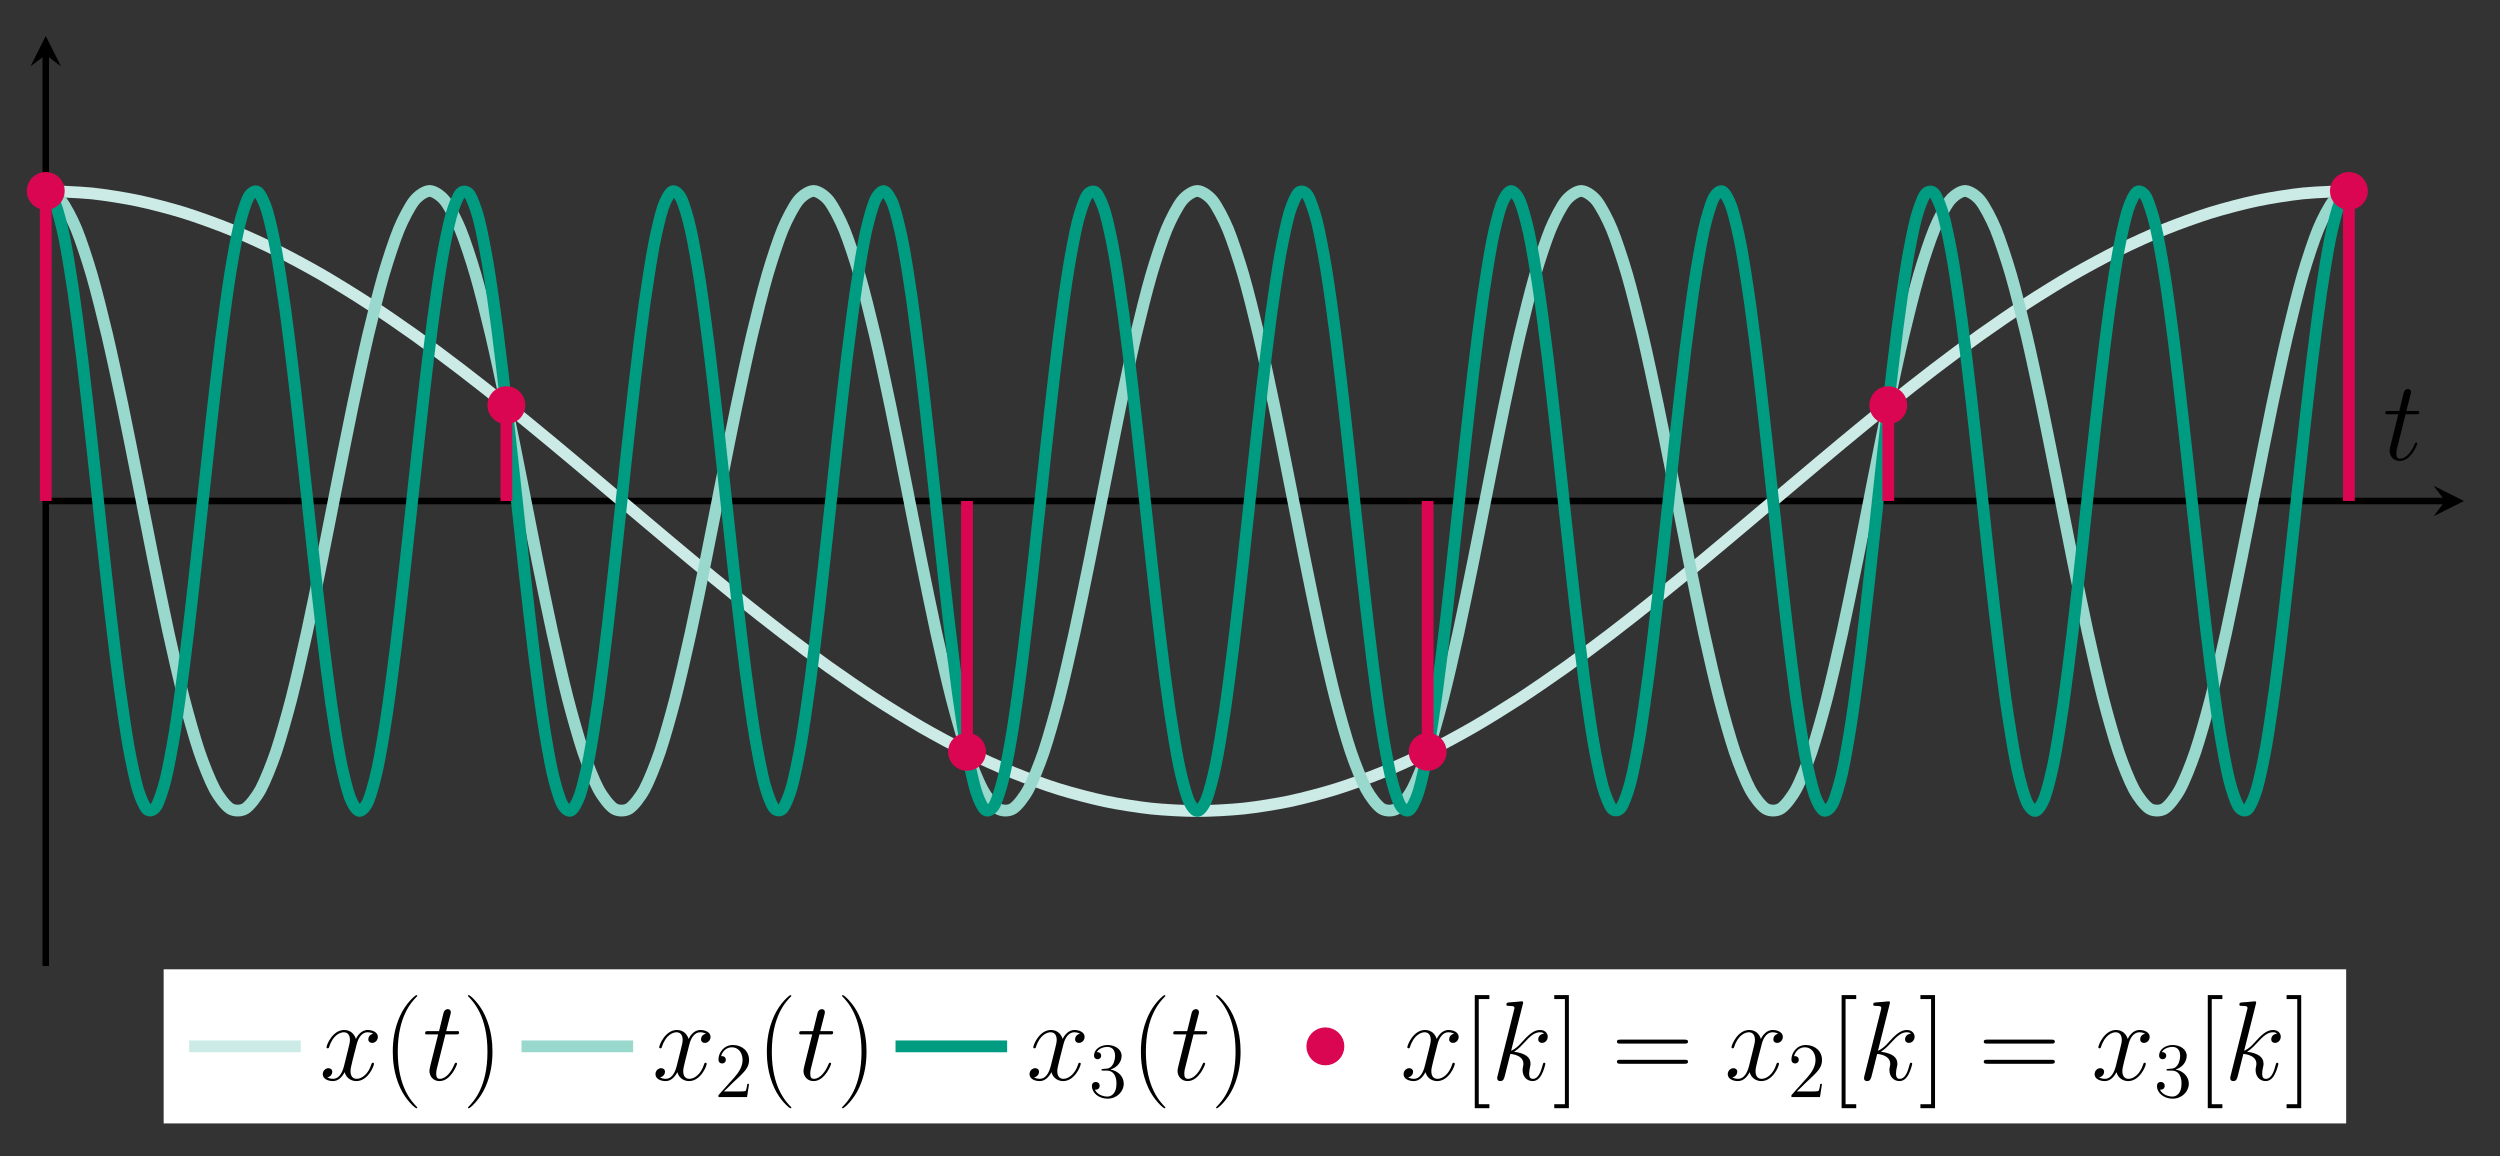 <?xml version="1.0" encoding="UTF-8" standalone="no"?>
<svg
   xmlns:dc="http://purl.org/dc/elements/1.1/"
   xmlns:cc="http://creativecommons.org/ns#"
   xmlns:rdf="http://www.w3.org/1999/02/22-rdf-syntax-ns#"
   xmlns:svg="http://www.w3.org/2000/svg"
   xmlns="http://www.w3.org/2000/svg"
   id="svg105"
   version="1.2"
   viewBox="0 0 380.96 176.17"
   height="176.17pt"
   width="380.96pt">
  <rect x="0" y="0" width="380.96" height="176.17" fill="#333333" stroke="none"/>
  <defs
     id="defs109" />
  <g
     id="surface1">
    <path
       id="path2"
       transform="matrix(0.1,0,0,-0.1,0,176.17)"
       d="M 69.727 998.263 L 3725.938 998.263 "
       style="fill:none;stroke-width:9.963;stroke-linecap:butt;stroke-linejoin:miter;stroke:rgb(0%,0%,0%);stroke-opacity:1;stroke-miterlimit:10;" />
    <path
       id="path4"
       d="M 375.48 76.344 L 370.859 74.031 L 372.594 76.344 L 370.859 78.656 "
       style=" stroke:none;fill-rule:nonzero;fill:rgb(0%,0%,0%);fill-opacity:1;" />
    <path
       id="path6"
       transform="matrix(0.1,0,0,-0.1,0,176.17)"
       d="M 69.727 289.591 L 69.727 1678.067 "
       style="fill:none;stroke-width:9.963;stroke-linecap:butt;stroke-linejoin:miter;stroke:rgb(0%,0%,0%);stroke-opacity:1;stroke-miterlimit:10;" />
    <path
       id="path8"
       d="M 6.973 5.477 L 4.66 10.098 L 6.973 8.363 L 9.285 10.098 "
       style=" stroke:none;fill-rule:nonzero;fill:rgb(0%,0%,0%);fill-opacity:1;" />
    <path
       id="path10"
       transform="matrix(0.1,0,0,-0.1,0,176.17)"
       d="M 69.727 1470.723 C 69.727 1470.723 120.43 1469.044 139.922 1466.973 C 159.414 1464.903 190.625 1459.942 210.117 1455.841 C 229.609 1451.778 260.82 1443.575 280.312 1437.52 C 299.766 1431.466 331.016 1420.177 350.508 1412.247 C 369.961 1404.356 401.211 1390.138 420.703 1380.489 C 440.156 1370.841 471.406 1353.927 490.898 1342.677 C 510.352 1331.388 541.602 1312.052 561.055 1299.395 C 580.547 1286.739 611.797 1265.294 631.25 1251.427 C 650.742 1237.559 681.992 1214.278 701.445 1199.395 C 720.938 1184.552 752.188 1159.903 771.641 1144.278 C 791.133 1128.653 822.344 1102.911 841.836 1086.778 C 861.328 1070.645 892.578 1044.317 912.031 1027.911 C 931.523 1011.544 962.734 985.02 982.227 968.614 C 1001.719 952.208 1032.93 925.88 1052.422 909.747 C 1071.914 893.614 1103.125 867.911 1122.617 852.286 C 1142.109 836.661 1173.32 811.973 1192.812 797.13 C 1212.266 782.247 1243.516 759.005 1263.008 745.138 C 1282.461 731.27 1313.711 709.825 1333.203 697.13 C 1352.656 684.473 1383.906 665.138 1403.398 653.888 C 1422.852 642.638 1454.102 625.723 1473.555 616.036 C 1493.047 606.388 1524.297 592.208 1543.789 584.278 C 1563.242 576.348 1594.492 565.059 1613.945 559.044 C 1633.438 552.989 1664.688 544.786 1684.141 540.684 C 1703.633 536.583 1734.844 531.622 1754.336 529.552 C 1773.828 527.52 1805.039 525.841 1824.531 525.841 C 1844.023 525.841 1875.234 527.52 1894.727 529.552 C 1914.219 531.622 1945.43 536.583 1964.922 540.684 C 1984.375 544.786 2015.625 552.989 2035.117 559.044 C 2054.609 565.059 2085.82 576.348 2105.312 584.278 C 2124.766 592.208 2156.016 606.388 2175.508 616.036 C 2194.961 625.723 2226.211 642.638 2245.664 653.888 C 2265.156 665.138 2296.406 684.473 2315.898 697.13 C 2335.352 709.825 2366.602 731.27 2386.055 745.138 C 2405.547 759.005 2436.797 782.247 2456.25 797.13 C 2475.742 811.973 2506.992 836.661 2526.445 852.286 C 2545.938 867.911 2577.188 893.614 2596.641 909.747 C 2616.133 925.88 2647.344 952.208 2666.836 968.614 C 2686.328 985.02 2717.539 1011.544 2737.031 1027.911 C 2756.523 1044.317 2787.734 1070.645 2807.227 1086.778 C 2826.719 1102.911 2857.93 1128.653 2877.422 1144.278 C 2896.875 1159.903 2928.125 1184.552 2947.617 1199.395 C 2967.07 1214.278 2998.32 1237.559 3017.812 1251.427 C 3037.266 1265.294 3068.516 1286.739 3088.008 1299.395 C 3107.461 1312.052 3138.711 1331.388 3158.164 1342.677 C 3177.656 1353.927 3208.906 1370.841 3228.398 1380.489 C 3247.852 1390.138 3279.102 1404.356 3298.555 1412.247 C 3318.047 1420.177 3349.297 1431.466 3368.75 1437.52 C 3388.242 1443.575 3419.453 1451.778 3438.945 1455.841 C 3458.438 1459.942 3489.648 1464.903 3509.141 1466.973 C 3528.633 1469.044 3579.336 1470.723 3579.336 1470.723 "
       style="fill:none;stroke-width:17.933;stroke-linecap:butt;stroke-linejoin:round;stroke:rgb(80.077%,92.188%,90.234%);stroke-opacity:1;stroke-miterlimit:10;" />
    <path
       id="path12"
       transform="matrix(0.1,0,0,-0.1,0,176.17)"
       d="M 69.727 1470.723 C 69.727 1470.723 86.641 1463.966 93.125 1455.841 C 99.609 1447.755 110.039 1427.989 116.523 1412.247 C 123.008 1396.544 133.438 1364.981 139.922 1342.677 C 146.406 1320.333 156.836 1278.927 163.32 1251.427 C 169.805 1223.888 180.234 1175.255 186.719 1144.278 C 193.203 1113.263 203.633 1060.489 210.117 1027.911 C 216.602 995.411 227.031 941.778 233.516 909.747 C 240 877.716 250.43 826.622 256.914 797.13 C 263.398 767.638 273.828 722.286 280.312 697.13 C 286.797 672.013 297.188 635.216 303.711 616.075 C 310.195 596.895 320.586 571.036 327.109 559.044 C 333.594 547.013 344.023 533.653 350.508 529.552 C 356.992 525.489 367.383 525.489 373.906 529.552 C 380.391 533.653 390.781 547.013 397.305 559.005 C 403.789 570.997 414.18 596.895 420.703 616.036 C 427.188 635.216 437.578 672.013 444.102 697.13 C 450.586 722.247 460.977 767.598 467.461 797.091 C 473.984 826.583 484.375 877.716 490.898 909.747 C 497.383 941.739 507.773 995.372 514.258 1027.911 C 520.781 1060.45 531.172 1113.223 537.656 1144.239 C 544.18 1175.255 554.57 1223.848 561.055 1251.388 C 567.578 1278.927 577.969 1320.333 584.453 1342.638 C 590.977 1364.942 601.367 1396.544 607.852 1412.247 C 614.336 1427.95 624.766 1447.716 631.25 1455.841 C 637.773 1463.966 648.164 1470.723 654.648 1470.723 C 661.133 1470.723 671.562 1463.966 678.047 1455.841 C 684.531 1447.755 694.961 1427.989 701.445 1412.286 C 707.93 1396.583 718.359 1364.981 724.844 1342.677 C 731.328 1320.372 741.758 1278.966 748.242 1251.427 C 754.727 1223.888 765.156 1175.294 771.641 1144.278 C 778.125 1113.302 788.555 1060.489 795.039 1027.95 C 801.523 995.411 811.953 941.817 818.438 909.786 C 824.922 877.755 835.352 826.661 841.836 797.169 C 848.32 767.677 858.75 722.286 865.234 697.169 C 871.719 672.052 882.148 635.255 888.633 616.075 C 895.117 596.895 905.547 571.036 912.031 559.044 C 918.516 547.013 928.945 533.653 935.43 529.552 C 941.914 525.489 952.344 525.489 958.828 529.552 C 965.312 533.653 975.742 547.013 982.227 559.005 C 988.711 570.997 999.102 596.895 1005.625 616.036 C 1012.109 635.177 1022.539 671.973 1029.023 697.091 C 1035.508 722.208 1045.938 767.598 1052.422 797.091 C 1058.906 826.583 1069.297 877.677 1075.781 909.708 C 1082.305 941.739 1092.695 995.333 1099.219 1027.872 C 1105.703 1060.411 1116.094 1113.184 1122.617 1144.2 C 1129.102 1175.216 1139.492 1223.848 1146.016 1251.348 C 1152.5 1278.888 1162.891 1320.294 1169.375 1342.598 C 1175.898 1364.942 1186.289 1396.544 1192.773 1412.247 C 1199.297 1427.95 1209.688 1447.716 1216.172 1455.841 C 1222.695 1463.966 1233.086 1470.684 1239.609 1470.723 C 1246.094 1470.723 1256.484 1463.966 1262.969 1455.88 C 1269.492 1447.755 1279.883 1427.989 1286.367 1412.286 C 1292.891 1396.583 1303.281 1365.02 1309.766 1342.716 C 1316.289 1320.372 1326.68 1279.005 1333.164 1251.466 C 1339.688 1223.927 1350.078 1175.333 1356.562 1144.317 C 1363.086 1113.302 1373.477 1060.528 1379.961 1027.989 C 1386.445 995.45 1396.875 941.856 1403.359 909.825 C 1409.844 877.794 1420.273 826.7 1426.758 797.169 C 1433.242 767.677 1443.672 722.325 1450.156 697.208 C 1456.641 672.052 1467.07 635.255 1473.555 616.075 C 1480.039 596.934 1490.469 571.036 1496.953 559.044 C 1503.438 547.052 1513.867 533.653 1520.352 529.591 C 1526.836 525.489 1537.266 525.45 1543.75 529.552 C 1550.234 533.614 1560.664 546.973 1567.148 559.005 C 1573.633 570.997 1584.062 596.856 1590.547 615.997 C 1597.031 635.177 1607.461 671.973 1613.945 697.091 C 1620.43 722.208 1630.859 767.559 1637.344 797.052 C 1643.828 826.544 1654.258 877.638 1660.742 909.669 C 1667.227 941.7 1677.656 995.333 1684.141 1027.872 C 1690.625 1060.372 1701.055 1113.184 1707.539 1144.161 C 1714.023 1175.177 1724.414 1223.809 1730.938 1251.348 C 1737.422 1278.848 1747.812 1320.294 1754.336 1342.598 C 1760.82 1364.903 1771.211 1396.505 1777.734 1412.208 C 1784.219 1427.911 1794.648 1447.716 1801.133 1455.841 C 1807.617 1463.966 1818.008 1470.684 1824.531 1470.723 C 1831.016 1470.723 1841.406 1463.966 1847.891 1455.88 C 1854.414 1447.755 1864.805 1427.989 1871.328 1412.286 C 1877.812 1396.583 1888.203 1365.02 1894.727 1342.716 C 1901.211 1320.411 1911.602 1279.005 1918.086 1251.466 C 1924.609 1223.966 1935 1175.372 1941.484 1144.356 C 1948.008 1113.341 1958.398 1060.567 1964.883 1028.028 C 1971.406 995.489 1981.797 941.856 1988.281 909.864 C 1994.805 877.833 2005.195 826.7 2011.68 797.208 C 2018.164 767.716 2028.594 722.325 2035.078 697.208 C 2041.562 672.091 2051.992 635.294 2058.477 616.114 C 2064.961 596.934 2075.391 571.075 2081.875 559.044 C 2088.398 547.052 2098.789 533.653 2105.273 529.591 C 2111.758 525.489 2122.188 525.45 2128.672 529.552 C 2135.156 533.614 2145.586 547.013 2152.07 559.005 C 2158.555 570.997 2168.984 596.856 2175.469 615.997 C 2181.953 635.138 2192.383 671.934 2198.867 697.052 C 2205.352 722.169 2215.781 767.52 2222.266 797.013 C 2228.75 826.505 2239.18 877.638 2245.664 909.63 C 2252.148 941.661 2262.578 995.294 2269.062 1027.833 C 2275.547 1060.372 2285.977 1113.145 2292.461 1144.161 C 2298.945 1175.177 2309.375 1223.77 2315.859 1251.309 C 2322.344 1278.848 2332.773 1320.255 2339.258 1342.598 C 2345.742 1364.903 2356.172 1396.505 2362.656 1412.208 C 2369.141 1427.911 2379.531 1447.716 2386.055 1455.802 C 2392.539 1463.927 2402.969 1470.684 2409.453 1470.723 C 2415.938 1470.723 2426.367 1463.966 2432.852 1455.88 C 2439.336 1447.794 2449.727 1428.028 2456.25 1412.325 C 2462.734 1396.622 2473.125 1365.059 2479.648 1342.716 C 2486.133 1320.411 2496.523 1279.044 2503.047 1251.505 C 2509.531 1224.005 2519.922 1175.372 2526.445 1144.395 C 2532.93 1113.38 2543.359 1060.567 2549.844 1028.028 C 2556.328 995.489 2566.719 941.895 2573.203 909.864 C 2579.727 877.833 2590.117 826.739 2596.602 797.247 C 2603.125 767.716 2613.516 722.364 2620.039 697.247 C 2626.523 672.13 2636.914 635.294 2643.398 616.114 C 2649.922 596.973 2660.312 571.075 2666.797 559.083 C 2673.281 547.052 2683.711 533.692 2690.195 529.591 C 2696.719 525.489 2707.109 525.489 2713.594 529.552 C 2720.117 533.614 2730.508 546.973 2736.992 558.966 C 2743.516 570.958 2753.906 596.817 2760.391 615.997 C 2766.875 635.138 2777.305 671.934 2783.789 697.052 C 2790.273 722.169 2800.703 767.52 2807.188 797.013 C 2813.672 826.505 2824.102 877.598 2830.586 909.63 C 2837.109 941.622 2847.5 995.255 2853.984 1027.794 C 2860.469 1060.333 2870.898 1113.106 2877.383 1144.122 C 2883.867 1175.138 2894.297 1223.77 2900.781 1251.309 C 2907.266 1278.809 2917.695 1320.216 2924.18 1342.559 C 2930.664 1364.864 2941.094 1396.466 2947.578 1412.208 C 2954.062 1427.911 2964.492 1447.716 2970.977 1455.802 C 2977.461 1463.927 2987.891 1470.684 2994.375 1470.723 C 3000.859 1470.723 3011.289 1463.966 3017.773 1455.88 C 3024.258 1447.794 3034.688 1428.028 3041.172 1412.325 C 3047.656 1396.622 3058.086 1365.059 3064.57 1342.755 C 3071.055 1320.45 3081.445 1279.083 3087.969 1251.544 C 3094.453 1224.005 3104.844 1175.411 3111.367 1144.395 C 3117.852 1113.419 3128.242 1060.606 3134.766 1028.067 C 3141.25 995.528 3151.641 941.934 3158.164 909.903 C 3164.648 877.872 3175.078 826.778 3181.562 797.247 C 3188.047 767.755 3198.438 722.403 3204.961 697.247 C 3211.445 672.13 3221.836 635.333 3228.359 616.153 C 3234.844 596.973 3245.234 571.075 3251.758 559.083 C 3258.242 547.052 3268.633 533.692 3275.156 529.591 C 3281.641 525.489 3292.031 525.45 3298.555 529.552 C 3305.039 533.614 3315.43 546.973 3321.914 558.966 C 3328.438 570.958 3338.828 596.817 3345.312 615.958 C 3351.836 635.138 3362.227 671.895 3368.711 697.013 C 3375.234 722.13 3385.625 767.481 3392.109 796.973 C 3398.594 826.466 3409.023 877.559 3415.508 909.591 C 3421.992 941.622 3432.422 995.216 3438.906 1027.755 C 3445.391 1060.294 3455.82 1113.067 3462.305 1144.083 C 3468.828 1175.098 3479.219 1223.731 3485.703 1251.27 C 3492.188 1278.809 3502.617 1320.216 3509.102 1342.559 C 3515.586 1364.864 3526.016 1396.466 3532.5 1412.169 C 3538.984 1427.911 3549.414 1447.677 3555.898 1455.802 C 3562.383 1463.927 3579.297 1470.723 3579.297 1470.723 "
       style="fill:none;stroke-width:17.933;stroke-linecap:butt;stroke-linejoin:round;stroke:rgb(59.959%,84.569%,80.469%);stroke-opacity:1;stroke-miterlimit:10;" />
    <path
       id="path14"
       transform="matrix(0.1,0,0,-0.1,0,176.17)"
       d="M 69.727 1470.723 C 69.727 1470.723 79.883 1462.52 83.75 1452.755 C 87.656 1442.989 93.906 1419.083 97.812 1400.294 C 101.719 1381.505 107.93 1343.692 111.836 1317.325 C 115.742 1290.919 121.992 1242.091 125.898 1210.098 C 129.766 1178.106 136.016 1121.934 139.922 1086.778 C 143.828 1051.622 150.078 992.403 153.945 956.778 C 157.852 921.114 164.102 863.341 168.008 829.903 C 171.914 796.466 178.125 744.473 182.031 715.802 C 185.938 687.13 192.188 644.903 196.055 623.184 C 199.961 601.427 206.211 572.208 210.117 559.044 C 214.023 545.841 220.273 531.817 224.141 528.223 C 228.047 524.63 234.297 526.856 238.203 533.145 C 242.07 539.395 248.32 557.716 252.227 573.38 C 256.133 589.005 262.383 622.052 266.289 645.88 C 270.156 669.708 276.406 714.903 280.312 745.138 C 284.219 775.333 290.43 829.317 294.336 863.614 C 298.242 897.911 304.492 956.544 308.398 992.325 C 312.266 1028.106 318.516 1086.934 322.422 1121.505 C 326.328 1156.036 332.578 1210.645 336.445 1241.309 C 340.352 1272.013 346.602 1318.145 350.508 1342.677 C 354.414 1367.169 360.625 1401.388 364.531 1417.833 C 368.438 1434.278 374.688 1454.044 378.555 1461.192 C 382.461 1468.302 388.711 1472.052 392.617 1469.356 C 396.523 1466.661 402.773 1454.083 406.641 1441.778 C 410.547 1429.434 416.797 1401.505 420.703 1380.489 C 424.57 1359.434 430.82 1318.302 434.727 1290.177 C 438.633 1262.013 444.883 1210.802 448.75 1177.677 C 452.656 1144.591 458.906 1087.13 462.812 1051.583 C 466.68 1016.036 472.93 956.739 476.836 921.427 C 480.742 886.114 486.992 829.513 490.898 797.13 C 494.766 764.747 501.016 715.059 504.922 688.067 C 508.828 661.075 515.078 622.13 518.945 602.598 C 522.852 583.028 529.102 557.794 533.008 547.169 C 536.914 536.544 543.125 526.895 547.031 525.997 C 550.938 525.098 557.188 531.778 561.055 540.684 C 564.961 549.591 571.211 572.13 575.117 590.138 C 579.023 608.145 585.273 644.786 589.141 670.567 C 593.047 696.348 599.297 744.317 603.203 775.919 C 607.07 807.481 613.32 863.145 617.227 898.106 C 621.133 933.067 627.383 992.208 631.25 1027.911 C 635.156 1063.653 641.406 1121.778 645.312 1155.489 C 649.18 1189.239 655.43 1241.934 659.336 1271.114 C 663.242 1300.333 669.492 1343.575 673.398 1366.036 C 677.266 1388.497 683.516 1419.005 687.422 1433.028 C 691.328 1447.013 697.578 1462.481 701.445 1466.973 C 705.352 1471.466 711.602 1470.723 715.508 1465.333 C 719.375 1459.942 725.625 1443.067 729.531 1428.223 C 733.438 1413.38 739.688 1381.622 743.555 1358.458 C 747.461 1335.294 753.711 1291.075 757.617 1261.348 C 761.523 1231.622 767.773 1178.302 771.641 1144.278 C 775.547 1110.216 781.797 1051.817 785.703 1016.075 C 789.57 980.294 795.82 921.309 799.727 886.544 C 803.633 851.778 809.883 796.622 813.75 765.489 C 817.656 734.356 823.906 687.286 827.812 662.13 C 831.68 636.973 837.93 601.505 841.836 584.278 C 845.742 567.052 851.992 545.88 855.898 537.872 C 859.766 529.825 866.016 524.63 869.922 526.427 C 873.828 528.223 880.078 539.356 883.945 550.841 C 887.852 562.325 894.102 588.927 898.008 609.2 C 901.875 629.513 908.125 669.552 912.031 697.13 C 915.938 724.708 922.188 775.177 926.055 807.911 C 929.961 840.684 936.211 897.755 940.117 933.184 C 944.023 968.614 950.273 1027.911 954.141 1063.341 C 958.047 1098.809 964.297 1155.88 968.203 1188.614 C 972.07 1221.388 978.32 1271.817 982.227 1299.395 C 986.133 1326.973 992.383 1367.013 996.25 1387.325 C 1000.156 1407.638 1006.406 1434.239 1010.312 1445.723 C 1014.219 1457.208 1020.469 1468.302 1024.336 1470.098 C 1028.242 1471.895 1034.492 1466.7 1038.398 1458.653 C 1042.266 1450.645 1048.516 1429.513 1052.422 1412.247 C 1056.328 1395.02 1062.578 1359.552 1066.445 1334.434 C 1070.352 1309.278 1076.602 1262.169 1080.508 1231.036 C 1084.375 1199.903 1090.625 1144.747 1094.531 1109.981 C 1098.438 1075.216 1104.688 1016.231 1108.555 980.489 C 1112.461 944.708 1118.711 886.309 1122.617 852.286 C 1126.523 818.263 1132.734 764.903 1136.641 735.177 C 1140.547 705.489 1146.797 661.231 1150.703 638.067 C 1154.57 614.942 1160.82 583.145 1164.727 568.302 C 1168.633 553.497 1174.883 536.583 1178.789 531.231 C 1182.656 525.841 1188.906 525.098 1192.812 529.552 C 1196.719 534.044 1202.969 549.513 1206.836 563.536 C 1210.742 577.52 1216.992 608.028 1220.898 630.489 C 1224.766 652.95 1231.016 696.192 1234.922 725.411 C 1238.828 754.63 1245.078 807.286 1248.945 841.036 C 1252.852 874.786 1259.102 932.911 1263.008 968.614 C 1266.875 1004.317 1273.125 1063.458 1277.031 1098.419 C 1280.938 1133.38 1287.188 1189.083 1291.055 1220.645 C 1294.961 1252.208 1301.211 1300.216 1305.117 1325.958 C 1309.023 1351.739 1315.234 1388.38 1319.141 1406.427 C 1323.047 1424.434 1329.297 1446.973 1333.203 1455.841 C 1337.07 1464.747 1343.32 1471.427 1347.227 1470.528 C 1351.133 1469.63 1357.383 1459.981 1361.289 1449.356 C 1365.156 1438.731 1371.406 1413.497 1375.312 1393.966 C 1379.219 1374.395 1385.469 1335.45 1389.336 1308.458 C 1393.242 1281.466 1399.492 1231.778 1403.398 1199.395 C 1407.266 1167.052 1413.516 1110.411 1417.422 1075.098 C 1421.328 1039.786 1427.578 980.528 1431.445 944.942 C 1435.352 909.395 1441.602 851.973 1445.508 818.848 C 1449.375 785.763 1455.625 734.513 1459.531 706.388 C 1463.438 678.223 1469.688 637.091 1473.555 616.075 C 1477.461 595.02 1483.711 567.13 1487.617 554.786 C 1491.523 542.442 1497.734 529.903 1501.641 527.208 C 1505.547 524.513 1511.797 528.223 1515.703 535.372 C 1519.57 542.52 1525.82 562.247 1529.727 578.692 C 1533.633 595.138 1539.883 629.395 1543.789 653.888 C 1547.656 678.38 1553.906 724.552 1557.812 755.216 C 1561.719 785.919 1567.969 840.489 1571.836 875.059 C 1575.742 909.591 1581.992 968.419 1585.898 1004.2 C 1589.766 1039.981 1596.016 1098.614 1599.922 1132.911 C 1603.828 1167.208 1610.078 1221.192 1613.945 1251.427 C 1617.852 1281.622 1624.102 1326.856 1628.008 1350.684 C 1631.875 1374.513 1638.125 1407.559 1642.031 1423.184 C 1645.938 1438.809 1652.188 1457.169 1656.055 1463.419 C 1659.961 1469.669 1666.211 1471.895 1670.117 1468.302 C 1673.984 1464.708 1680.234 1450.684 1684.141 1437.52 C 1688.047 1424.356 1694.297 1395.138 1698.203 1373.38 C 1702.07 1351.622 1708.32 1309.434 1712.227 1280.723 C 1716.133 1252.052 1722.383 1200.059 1726.289 1166.622 C 1730.156 1133.184 1736.406 1075.411 1740.312 1039.786 C 1744.219 1004.122 1750.469 944.903 1754.336 909.747 C 1758.242 874.591 1764.492 818.419 1768.398 786.427 C 1772.266 754.473 1778.516 705.606 1782.422 679.239 C 1786.328 652.833 1792.578 615.02 1796.445 596.231 C 1800.352 577.442 1806.602 553.536 1810.508 543.77 C 1814.375 534.005 1820.625 525.841 1824.531 525.841 C 1828.438 525.841 1834.688 534.005 1838.555 543.77 C 1842.461 553.536 1848.711 577.442 1852.617 596.231 C 1856.484 615.02 1862.734 652.833 1866.641 679.239 C 1870.547 705.606 1876.797 754.473 1880.664 786.427 C 1884.57 818.419 1890.82 874.591 1894.727 909.747 C 1898.633 944.903 1904.883 1004.122 1908.75 1039.786 C 1912.656 1075.411 1918.906 1133.223 1922.812 1166.661 C 1926.719 1200.098 1932.969 1252.052 1936.836 1280.723 C 1940.742 1309.434 1946.992 1351.622 1950.898 1373.38 C 1954.766 1395.138 1961.016 1424.356 1964.922 1437.52 C 1968.828 1450.684 1975.078 1464.708 1978.945 1468.302 C 1982.852 1471.895 1989.102 1469.669 1993.008 1463.419 C 1996.875 1457.169 2003.125 1438.809 2007.031 1423.184 C 2010.938 1407.52 2017.188 1374.513 2021.055 1350.684 C 2024.961 1326.856 2031.211 1281.622 2035.117 1251.427 C 2038.984 1221.192 2045.234 1167.208 2049.141 1132.911 C 2053.047 1098.614 2059.297 1039.981 2063.164 1004.2 C 2067.07 968.419 2073.32 909.591 2077.227 875.059 C 2081.133 840.489 2087.383 785.919 2091.25 755.216 C 2095.156 724.552 2101.406 678.38 2105.312 653.888 C 2109.219 629.395 2115.469 595.138 2119.336 578.692 C 2123.242 562.247 2129.492 542.52 2133.398 535.372 C 2137.266 528.223 2143.516 524.513 2147.422 527.208 C 2151.328 529.903 2157.578 542.442 2161.445 554.786 C 2165.352 567.13 2171.602 595.02 2175.508 616.075 C 2179.375 637.091 2185.625 678.263 2189.531 706.388 C 2193.438 734.513 2199.688 785.763 2203.555 818.848 C 2207.461 851.973 2213.711 909.434 2217.617 944.981 C 2221.484 980.528 2227.734 1039.786 2231.641 1075.098 C 2235.547 1110.411 2241.797 1167.052 2245.664 1199.434 C 2249.57 1231.817 2255.82 1281.505 2259.727 1308.497 C 2263.633 1335.489 2269.883 1374.395 2273.75 1393.966 C 2277.656 1413.497 2283.906 1438.731 2287.812 1449.356 C 2291.719 1459.981 2297.93 1469.63 2301.836 1470.528 C 2305.742 1471.427 2311.992 1464.747 2315.898 1455.841 C 2319.766 1446.973 2326.016 1424.434 2329.922 1406.427 C 2333.828 1388.38 2340.078 1351.739 2343.945 1325.958 C 2347.852 1300.216 2354.102 1252.208 2358.008 1220.645 C 2361.875 1189.044 2368.125 1133.38 2372.031 1098.419 C 2375.938 1063.458 2382.188 1004.317 2386.055 968.614 C 2389.961 932.911 2396.211 874.786 2400.117 841.036 C 2403.984 807.286 2410.234 754.63 2414.141 725.411 C 2418.047 696.192 2424.297 652.95 2428.164 630.489 C 2432.07 608.028 2438.32 577.52 2442.227 563.536 C 2446.133 549.513 2452.383 534.044 2456.25 529.552 C 2460.156 525.098 2466.406 525.841 2470.312 531.192 C 2474.219 536.583 2480.43 553.497 2484.336 568.302 C 2488.242 583.145 2494.492 614.942 2498.398 638.067 C 2502.266 661.231 2508.516 705.45 2512.422 735.177 C 2516.328 764.903 2522.578 818.263 2526.445 852.286 C 2530.352 886.309 2536.602 944.708 2540.508 980.489 C 2544.375 1016.231 2550.625 1075.216 2554.531 1109.981 C 2558.438 1144.747 2564.688 1199.903 2568.555 1231.036 C 2572.461 1262.208 2578.711 1309.278 2582.617 1334.395 C 2586.484 1359.552 2592.734 1395.02 2596.641 1412.247 C 2600.547 1429.513 2606.797 1450.645 2610.664 1458.653 C 2614.57 1466.7 2620.82 1471.895 2624.727 1470.098 C 2628.633 1468.302 2634.883 1457.208 2638.75 1445.684 C 2642.656 1434.2 2648.906 1407.638 2652.812 1387.325 C 2656.719 1367.013 2662.93 1326.973 2666.836 1299.395 C 2670.742 1271.817 2676.992 1221.348 2680.898 1188.614 C 2684.766 1155.841 2691.016 1098.809 2694.922 1063.341 C 2698.828 1027.911 2705.078 968.614 2708.945 933.184 C 2712.852 897.716 2719.102 840.684 2723.008 807.911 C 2726.875 775.177 2733.125 724.708 2737.031 697.13 C 2740.938 669.552 2747.188 629.513 2751.055 609.2 C 2754.961 588.927 2761.211 562.325 2765.117 550.841 C 2768.984 539.356 2775.234 528.223 2779.141 526.427 C 2783.047 524.63 2789.297 529.825 2793.164 537.872 C 2797.07 545.88 2803.32 567.052 2807.227 584.278 C 2811.133 601.505 2817.383 636.973 2821.25 662.13 C 2825.156 687.286 2831.406 734.356 2835.312 765.489 C 2839.219 796.622 2845.43 851.778 2849.336 886.544 C 2853.242 921.309 2859.492 980.294 2863.398 1016.075 C 2867.266 1051.817 2873.516 1110.216 2877.422 1144.278 C 2881.328 1178.302 2887.578 1231.622 2891.445 1261.348 C 2895.352 1291.075 2901.602 1335.294 2905.508 1358.458 C 2909.375 1381.622 2915.625 1413.419 2919.531 1428.223 C 2923.438 1443.067 2929.688 1459.942 2933.555 1465.333 C 2937.461 1470.723 2943.711 1471.466 2947.617 1466.973 C 2951.484 1462.481 2957.734 1447.013 2961.641 1433.028 C 2965.547 1419.005 2971.797 1388.497 2975.664 1366.036 C 2979.57 1343.575 2985.82 1300.333 2989.727 1271.114 C 2993.633 1241.895 2999.844 1189.239 3003.75 1155.489 C 3007.656 1121.778 3013.906 1063.653 3017.812 1027.911 C 3021.719 992.208 3027.93 933.067 3031.836 898.106 C 3035.742 863.145 3041.992 807.481 3045.898 775.919 C 3049.766 744.317 3056.016 696.348 3059.922 670.567 C 3063.828 644.786 3070.039 608.145 3073.945 590.138 C 3077.852 572.13 3084.102 549.591 3088.008 540.684 C 3091.875 531.778 3098.125 525.098 3102.031 525.997 C 3105.938 526.895 3112.188 536.544 3116.055 547.169 C 3119.961 557.794 3126.211 583.028 3130.117 602.598 C 3133.984 622.13 3140.234 661.075 3144.141 688.067 C 3148.047 715.059 3154.297 764.747 3158.164 797.13 C 3162.07 829.513 3168.32 886.153 3172.227 921.466 C 3176.133 956.778 3182.344 1016.036 3186.25 1051.583 C 3190.156 1087.13 3196.406 1144.591 3200.312 1177.677 C 3204.18 1210.802 3210.43 1262.013 3214.336 1290.177 C 3218.242 1318.302 3224.492 1359.434 3228.398 1380.489 C 3232.266 1401.505 3238.516 1429.434 3242.422 1441.778 C 3246.328 1454.083 3252.539 1466.661 3256.445 1469.356 C 3260.352 1472.052 3266.602 1468.302 3270.508 1461.192 C 3274.375 1454.044 3280.625 1434.278 3284.531 1417.833 C 3288.438 1401.388 3294.688 1367.169 3298.555 1342.677 C 3302.461 1318.145 3308.711 1271.973 3312.617 1241.309 C 3316.484 1210.606 3322.734 1156.036 3326.641 1121.505 C 3330.547 1086.934 3336.797 1028.106 3340.664 992.325 C 3344.57 956.544 3350.82 897.911 3354.727 863.614 C 3358.594 829.317 3364.844 775.333 3368.75 745.138 C 3372.656 714.903 3378.906 669.708 3382.812 645.88 C 3386.68 622.052 3392.93 589.005 3396.836 573.38 C 3400.742 557.716 3406.992 539.395 3410.898 533.106 C 3414.766 526.856 3421.016 524.63 3424.922 528.223 C 3428.828 531.817 3435.039 545.841 3438.945 559.044 C 3442.852 572.208 3449.102 601.427 3453.008 623.184 C 3456.875 644.942 3463.125 687.13 3467.031 715.802 C 3470.938 744.473 3477.188 796.466 3481.055 829.903 C 3484.961 863.341 3491.211 921.114 3495.117 956.778 C 3498.984 992.403 3505.234 1051.661 3509.141 1086.817 C 3513.047 1121.934 3519.297 1178.106 3523.164 1210.098 C 3527.07 1242.091 3533.32 1290.919 3537.227 1317.325 C 3541.094 1343.692 3547.344 1381.505 3551.25 1400.294 C 3555.156 1419.083 3561.406 1442.989 3565.312 1452.755 C 3569.18 1462.52 3579.336 1470.723 3579.336 1470.723 "
       style="fill:none;stroke-width:17.933;stroke-linecap:butt;stroke-linejoin:round;stroke:rgb(0%,61.131%,50.977%);stroke-opacity:1;stroke-miterlimit:10;" />
    <path
       id="path16"
       transform="matrix(0.1,0,0,-0.1,0,176.17)"
       d="M 69.727 998.263 L 69.727 1470.723 M 771.641 998.263 L 771.641 1144.278 M 1473.555 998.263 L 1473.555 616.036 M 2175.508 998.263 L 2175.508 616.036 M 2877.422 998.263 L 2877.422 1144.278 M 3579.336 998.263 L 3579.336 1470.723 "
       style="fill:none;stroke-width:17.933;stroke-linecap:butt;stroke-linejoin:round;stroke:rgb(85.938%,2.397%,31.81%);stroke-opacity:1;stroke-miterlimit:10;" />
    <path
       id="path18"
       transform="matrix(0.1,0,0,-0.1,0,176.17)"
       d="M 89.648 1470.723 C 89.648 1481.739 80.742 1490.645 69.727 1490.645 C 58.711 1490.645 49.805 1481.739 49.805 1470.723 C 49.805 1459.708 58.711 1450.802 69.727 1450.802 C 80.742 1450.802 89.648 1459.708 89.648 1470.723 Z M 89.648 1470.723 "
       style="fill-rule:nonzero;fill:rgb(85.938%,2.397%,31.81%);fill-opacity:1;stroke-width:17.933;stroke-linecap:butt;stroke-linejoin:round;stroke:rgb(85.938%,2.397%,31.81%);stroke-opacity:1;stroke-miterlimit:10;" />
    <path
       id="path20"
       transform="matrix(0.1,0,0,-0.1,0,176.17)"
       d="M 791.562 1144.278 C 791.562 1155.255 782.656 1164.2 771.641 1164.2 C 760.664 1164.2 751.719 1155.255 751.719 1144.278 C 751.719 1133.263 760.664 1124.356 771.641 1124.356 C 782.656 1124.356 791.562 1133.263 791.562 1144.278 Z M 791.562 1144.278 "
       style="fill-rule:nonzero;fill:rgb(85.938%,2.397%,31.81%);fill-opacity:1;stroke-width:17.933;stroke-linecap:butt;stroke-linejoin:round;stroke:rgb(85.938%,2.397%,31.81%);stroke-opacity:1;stroke-miterlimit:10;" />
    <path
       id="path22"
       transform="matrix(0.1,0,0,-0.1,0,176.17)"
       d="M 1493.516 616.036 C 1493.516 627.052 1484.57 635.958 1473.555 635.958 C 1462.578 635.958 1453.633 627.052 1453.633 616.036 C 1453.633 605.059 1462.578 596.114 1473.555 596.114 C 1484.57 596.114 1493.516 605.059 1493.516 616.036 Z M 1493.516 616.036 "
       style="fill-rule:nonzero;fill:rgb(85.938%,2.397%,31.81%);fill-opacity:1;stroke-width:17.933;stroke-linecap:butt;stroke-linejoin:round;stroke:rgb(85.938%,2.397%,31.81%);stroke-opacity:1;stroke-miterlimit:10;" />
    <path
       id="path24"
       transform="matrix(0.1,0,0,-0.1,0,176.17)"
       d="M 2195.43 616.036 C 2195.43 627.052 2186.484 635.958 2175.508 635.958 C 2164.492 635.958 2155.586 627.052 2155.586 616.036 C 2155.586 605.059 2164.492 596.114 2175.508 596.114 C 2186.484 596.114 2195.43 605.059 2195.43 616.036 Z M 2195.43 616.036 "
       style="fill-rule:nonzero;fill:rgb(85.938%,2.397%,31.81%);fill-opacity:1;stroke-width:17.933;stroke-linecap:butt;stroke-linejoin:round;stroke:rgb(85.938%,2.397%,31.81%);stroke-opacity:1;stroke-miterlimit:10;" />
    <path
       id="path26"
       transform="matrix(0.1,0,0,-0.1,0,176.17)"
       d="M 2897.344 1144.278 C 2897.344 1155.255 2888.438 1164.2 2877.422 1164.2 C 2866.406 1164.2 2857.5 1155.255 2857.5 1144.278 C 2857.5 1133.263 2866.406 1124.356 2877.422 1124.356 C 2888.438 1124.356 2897.344 1133.263 2897.344 1144.278 Z M 2897.344 1144.278 "
       style="fill-rule:nonzero;fill:rgb(85.938%,2.397%,31.81%);fill-opacity:1;stroke-width:17.933;stroke-linecap:butt;stroke-linejoin:round;stroke:rgb(85.938%,2.397%,31.81%);stroke-opacity:1;stroke-miterlimit:10;" />
    <path
       id="path28"
       transform="matrix(0.1,0,0,-0.1,0,176.17)"
       d="M 3599.258 1470.723 C 3599.258 1481.739 3590.352 1490.645 3579.336 1490.645 C 3568.32 1490.645 3559.414 1481.739 3559.414 1470.723 C 3559.414 1459.708 3568.32 1450.802 3579.336 1450.802 C 3590.352 1450.802 3599.258 1459.708 3599.258 1470.723 Z M 3599.258 1470.723 "
       style="fill-rule:nonzero;fill:rgb(85.938%,2.397%,31.81%);fill-opacity:1;stroke-width:17.933;stroke-linecap:butt;stroke-linejoin:round;stroke:rgb(85.938%,2.397%,31.81%);stroke-opacity:1;stroke-miterlimit:10;" />
    <path
       id="path30"
       d="M 366.57 63.129 L 368.16 63.129 C 368.488 63.129 368.66 63.129 368.66 62.816 C 368.66 62.625 368.559 62.625 368.215 62.625 L 366.691 62.625 L 367.332 60.105 C 367.398 59.863 367.398 59.828 367.398 59.711 C 367.398 59.434 367.176 59.277 366.953 59.277 C 366.812 59.277 366.414 59.328 366.277 59.883 L 365.605 62.625 L 363.98 62.625 C 363.637 62.625 363.48 62.625 363.48 62.953 C 363.48 63.129 363.602 63.129 363.93 63.129 L 365.465 63.129 L 364.328 67.688 C 364.188 68.293 364.137 68.465 364.137 68.688 C 364.137 69.5 364.707 70.242 365.672 70.242 C 367.418 70.242 368.352 67.723 368.352 67.602 C 368.352 67.496 368.281 67.445 368.176 67.445 C 368.141 67.445 368.074 67.445 368.039 67.516 C 368.023 67.531 368.004 67.547 367.883 67.824 C 367.52 68.688 366.727 69.898 365.727 69.898 C 365.207 69.898 365.172 69.465 365.172 69.086 C 365.172 69.066 365.172 68.738 365.223 68.531 L 366.57 63.129 "
       style=" stroke:none;fill-rule:nonzero;fill:rgb(0%,0%,0%);fill-opacity:1;" />
    <path
       id="path32"
       d="M 24.938 171.191 L 357.516 171.191 L 357.516 147.707 L 24.938 147.707 Z M 24.938 171.191 "
       style=" stroke:none;fill-rule:nonzero;fill:rgb(100%,100%,100%);fill-opacity:1;" />
    <path
       id="path34"
       transform="matrix(0.1,0,0,-0.1,0,176.17)"
       d="M 288.242 167.208 C 288.242 167.208 349.688 167.208 373.281 167.208 C 396.875 167.208 458.32 167.208 458.32 167.208 "
       style="fill:none;stroke-width:17.933;stroke-linecap:butt;stroke-linejoin:round;stroke:rgb(80.077%,92.188%,90.234%);stroke-opacity:1;stroke-miterlimit:10;" />
    <path
       id="path36"
       d="M 56.887 157.523 C 56.332 157.629 56.125 158.043 56.125 158.371 C 56.125 158.785 56.453 158.922 56.695 158.922 C 57.215 158.922 57.578 158.477 57.578 158.008 C 57.578 157.281 56.746 156.953 56.023 156.953 C 54.969 156.953 54.383 157.992 54.227 158.32 C 53.828 157.023 52.758 156.953 52.445 156.953 C 50.688 156.953 49.754 159.219 49.754 159.598 C 49.754 159.664 49.82 159.75 49.945 159.75 C 50.082 159.75 50.117 159.648 50.148 159.578 C 50.738 157.664 51.895 157.301 52.395 157.301 C 53.172 157.301 53.328 158.023 53.328 158.438 C 53.328 158.82 53.227 159.219 53.016 160.047 L 52.43 162.41 C 52.172 163.449 51.672 164.398 50.754 164.398 C 50.668 164.398 50.238 164.398 49.875 164.172 C 50.496 164.051 50.633 163.535 50.633 163.328 C 50.633 162.98 50.375 162.773 50.047 162.773 C 49.633 162.773 49.184 163.137 49.184 163.688 C 49.184 164.414 49.996 164.742 50.738 164.742 C 51.566 164.742 52.152 164.086 52.516 163.379 C 52.793 164.398 53.656 164.742 54.297 164.742 C 56.055 164.742 56.988 162.48 56.988 162.102 C 56.988 162.016 56.922 161.945 56.816 161.945 C 56.66 161.945 56.645 162.031 56.594 162.172 C 56.125 163.688 55.125 164.398 54.348 164.398 C 53.742 164.398 53.414 163.949 53.414 163.242 C 53.414 162.859 53.484 162.586 53.758 161.445 L 54.363 159.094 C 54.625 158.059 55.211 157.301 56.004 157.301 C 56.039 157.301 56.523 157.301 56.887 157.523 "
       style=" stroke:none;fill-rule:nonzero;fill:rgb(0%,0%,0%);fill-opacity:1;" />
    <path
       id="path38"
       d="M 63.586 168.785 C 63.586 168.766 63.586 168.734 63.531 168.68 C 62.738 167.867 60.613 165.656 60.613 160.27 C 60.613 154.883 62.703 152.688 63.551 151.824 C 63.551 151.809 63.586 151.773 63.586 151.723 C 63.586 151.672 63.531 151.637 63.465 151.637 C 63.273 151.637 61.805 152.914 60.961 154.812 C 60.094 156.73 59.855 158.594 59.855 160.254 C 59.855 161.496 59.977 163.602 61.012 165.832 C 61.84 167.625 63.258 168.887 63.465 168.887 C 63.551 168.887 63.586 168.852 63.586 168.785 "
       style=" stroke:none;fill-rule:nonzero;fill:rgb(0%,0%,0%);fill-opacity:1;" />
    <path
       id="path40"
       d="M 67.871 157.629 L 69.461 157.629 C 69.789 157.629 69.961 157.629 69.961 157.316 C 69.961 157.125 69.859 157.125 69.512 157.125 L 67.992 157.125 L 68.633 154.605 C 68.699 154.363 68.699 154.328 68.699 154.211 C 68.699 153.934 68.477 153.777 68.25 153.777 C 68.113 153.777 67.715 153.828 67.578 154.383 L 66.906 157.125 L 65.281 157.125 C 64.938 157.125 64.781 157.125 64.781 157.453 C 64.781 157.629 64.902 157.629 65.23 157.629 L 66.766 157.629 L 65.625 162.188 C 65.488 162.793 65.438 162.965 65.438 163.188 C 65.438 164 66.008 164.742 66.973 164.742 C 68.719 164.742 69.648 162.223 69.648 162.102 C 69.648 161.996 69.582 161.945 69.477 161.945 C 69.441 161.945 69.375 161.945 69.34 162.016 C 69.32 162.031 69.305 162.047 69.184 162.324 C 68.82 163.188 68.027 164.398 67.023 164.398 C 66.508 164.398 66.473 163.965 66.473 163.586 C 66.473 163.57 66.473 163.242 66.523 163.031 L 67.871 157.629 "
       style=" stroke:none;fill-rule:nonzero;fill:rgb(0%,0%,0%);fill-opacity:1;" />
    <path
       id="path42"
       d="M 75.043 160.27 C 75.043 159.027 74.922 156.922 73.883 154.691 C 73.055 152.898 71.641 151.637 71.434 151.637 C 71.383 151.637 71.312 151.652 71.312 151.738 C 71.312 151.773 71.328 151.789 71.348 151.824 C 72.176 152.688 74.281 154.883 74.281 160.254 C 74.281 165.641 72.191 167.836 71.348 168.699 C 71.328 168.734 71.312 168.75 71.312 168.785 C 71.312 168.871 71.383 168.887 71.434 168.887 C 71.621 168.887 73.09 167.609 73.938 165.711 C 74.801 163.793 75.043 161.93 75.043 160.27 "
       style=" stroke:none;fill-rule:nonzero;fill:rgb(0%,0%,0%);fill-opacity:1;" />
    <path
       id="path44"
       transform="matrix(0.1,0,0,-0.1,0,176.17)"
       d="M 794.688 167.208 C 794.688 167.208 856.133 167.208 879.727 167.208 C 903.32 167.208 964.766 167.208 964.766 167.208 "
       style="fill:none;stroke-width:17.933;stroke-linecap:butt;stroke-linejoin:round;stroke:rgb(59.959%,84.569%,80.469%);stroke-opacity:1;stroke-miterlimit:10;" />
    <path
       id="path46"
       d="M 107.586 157.523 C 107.031 157.629 106.828 158.043 106.828 158.371 C 106.828 158.785 107.156 158.922 107.395 158.922 C 107.914 158.922 108.277 158.477 108.277 158.008 C 108.277 157.281 107.445 156.953 106.723 156.953 C 105.668 156.953 105.082 157.992 104.926 158.32 C 104.531 157.023 103.457 156.953 103.148 156.953 C 101.387 156.953 100.453 159.219 100.453 159.598 C 100.453 159.664 100.523 159.75 100.645 159.75 C 100.781 159.75 100.816 159.648 100.852 159.578 C 101.438 157.664 102.594 157.301 103.094 157.301 C 103.871 157.301 104.027 158.023 104.027 158.438 C 104.027 158.82 103.926 159.219 103.719 160.047 L 103.129 162.41 C 102.871 163.449 102.371 164.398 101.453 164.398 C 101.367 164.398 100.938 164.398 100.574 164.172 C 101.195 164.051 101.336 163.535 101.336 163.328 C 101.336 162.98 101.074 162.773 100.746 162.773 C 100.332 162.773 99.883 163.137 99.883 163.688 C 99.883 164.414 100.695 164.742 101.438 164.742 C 102.266 164.742 102.852 164.086 103.219 163.379 C 103.492 164.398 104.355 164.742 104.996 164.742 C 106.758 164.742 107.688 162.48 107.688 162.102 C 107.688 162.016 107.621 161.945 107.516 161.945 C 107.359 161.945 107.344 162.031 107.293 162.172 C 106.828 163.688 105.824 164.398 105.047 164.398 C 104.441 164.398 104.113 163.949 104.113 163.242 C 104.113 162.859 104.184 162.586 104.461 161.445 L 105.062 159.094 C 105.324 158.059 105.91 157.301 106.703 157.301 C 106.738 157.301 107.223 157.301 107.586 157.523 "
       style=" stroke:none;fill-rule:nonzero;fill:rgb(0%,0%,0%);fill-opacity:1;" />
    <path
       id="path48"
       d="M 114.145 165.168 L 113.883 165.168 C 113.848 165.371 113.754 166.027 113.633 166.219 C 113.547 166.324 112.867 166.324 112.512 166.324 L 110.305 166.324 C 110.629 166.051 111.355 165.289 111.664 165 C 113.477 163.332 114.145 162.711 114.145 161.531 C 114.145 160.16 113.062 159.242 111.68 159.242 C 110.297 159.242 109.484 160.422 109.484 161.449 C 109.484 162.055 110.008 162.055 110.043 162.055 C 110.297 162.055 110.605 161.879 110.605 161.496 C 110.605 161.164 110.379 160.938 110.043 160.938 C 109.938 160.938 109.914 160.938 109.879 160.949 C 110.105 160.137 110.746 159.59 111.523 159.59 C 112.535 159.59 113.156 160.438 113.156 161.531 C 113.156 162.547 112.57 163.426 111.891 164.191 L 109.484 166.883 L 109.484 167.172 L 113.836 167.172 L 114.145 165.168 "
       style=" stroke:none;fill-rule:nonzero;fill:rgb(0%,0%,0%);fill-opacity:1;" />
    <path
       id="path50"
       d="M 120.586 168.785 C 120.586 168.766 120.586 168.734 120.531 168.68 C 119.738 167.867 117.613 165.656 117.613 160.27 C 117.613 154.883 119.703 152.688 120.551 151.824 C 120.551 151.809 120.586 151.773 120.586 151.723 C 120.586 151.672 120.531 151.637 120.465 151.637 C 120.273 151.637 118.805 152.914 117.961 154.812 C 117.094 156.73 116.855 158.594 116.855 160.254 C 116.855 161.496 116.977 163.602 118.012 165.832 C 118.84 167.625 120.258 168.887 120.465 168.887 C 120.551 168.887 120.586 168.852 120.586 168.785 "
       style=" stroke:none;fill-rule:nonzero;fill:rgb(0%,0%,0%);fill-opacity:1;" />
    <path
       id="path52"
       d="M 124.871 157.629 L 126.461 157.629 C 126.789 157.629 126.961 157.629 126.961 157.316 C 126.961 157.125 126.859 157.125 126.512 157.125 L 124.992 157.125 L 125.633 154.605 C 125.699 154.363 125.699 154.328 125.699 154.211 C 125.699 153.934 125.477 153.777 125.254 153.777 C 125.113 153.777 124.715 153.828 124.578 154.383 L 123.906 157.125 L 122.281 157.125 C 121.938 157.125 121.781 157.125 121.781 157.453 C 121.781 157.629 121.902 157.629 122.23 157.629 L 123.766 157.629 L 122.629 162.188 C 122.488 162.793 122.438 162.965 122.438 163.188 C 122.438 164 123.008 164.742 123.973 164.742 C 125.719 164.742 126.648 162.223 126.648 162.102 C 126.648 161.996 126.582 161.945 126.477 161.945 C 126.441 161.945 126.371 161.945 126.34 162.016 C 126.32 162.031 126.305 162.047 126.184 162.324 C 125.82 163.188 125.027 164.398 124.023 164.398 C 123.508 164.398 123.473 163.965 123.473 163.586 C 123.473 163.57 123.473 163.242 123.523 163.031 L 124.871 157.629 "
       style=" stroke:none;fill-rule:nonzero;fill:rgb(0%,0%,0%);fill-opacity:1;" />
    <path
       id="path54"
       d="M 132.043 160.27 C 132.043 159.027 131.922 156.922 130.883 154.691 C 130.055 152.898 128.641 151.637 128.434 151.637 C 128.383 151.637 128.312 151.652 128.312 151.738 C 128.312 151.773 128.328 151.789 128.348 151.824 C 129.176 152.688 131.281 154.883 131.281 160.254 C 131.281 165.641 129.191 167.836 128.348 168.699 C 128.328 168.734 128.312 168.75 128.312 168.785 C 128.312 168.871 128.383 168.887 128.434 168.887 C 128.621 168.887 130.09 167.609 130.938 165.711 C 131.801 163.793 132.043 161.93 132.043 160.27 "
       style=" stroke:none;fill-rule:nonzero;fill:rgb(0%,0%,0%);fill-opacity:1;" />
    <path
       id="path56"
       transform="matrix(0.1,0,0,-0.1,0,176.17)"
       d="M 1364.648 167.208 C 1364.648 167.208 1426.094 167.208 1449.688 167.208 C 1473.281 167.208 1534.727 167.208 1534.727 167.208 "
       style="fill:none;stroke-width:17.933;stroke-linecap:butt;stroke-linejoin:round;stroke:rgb(0%,61.131%,50.977%);stroke-opacity:1;stroke-miterlimit:10;" />
    <path
       id="path58"
       d="M 164.586 157.523 C 164.031 157.629 163.828 158.043 163.828 158.371 C 163.828 158.785 164.156 158.922 164.395 158.922 C 164.914 158.922 165.277 158.477 165.277 158.008 C 165.277 157.281 164.445 156.953 163.723 156.953 C 162.668 156.953 162.082 157.992 161.926 158.32 C 161.531 157.023 160.457 156.953 160.148 156.953 C 158.387 156.953 157.453 159.219 157.453 159.598 C 157.453 159.664 157.523 159.75 157.645 159.75 C 157.781 159.75 157.816 159.648 157.852 159.578 C 158.438 157.664 159.594 157.301 160.094 157.301 C 160.871 157.301 161.027 158.023 161.027 158.438 C 161.027 158.82 160.926 159.219 160.719 160.047 L 160.129 162.41 C 159.871 163.449 159.371 164.398 158.453 164.398 C 158.367 164.398 157.938 164.398 157.574 164.172 C 158.195 164.051 158.336 163.535 158.336 163.328 C 158.336 162.98 158.074 162.773 157.746 162.773 C 157.332 162.773 156.883 163.137 156.883 163.688 C 156.883 164.414 157.695 164.742 158.438 164.742 C 159.266 164.742 159.852 164.086 160.219 163.379 C 160.492 164.398 161.355 164.742 161.996 164.742 C 163.758 164.742 164.688 162.48 164.688 162.102 C 164.688 162.016 164.621 161.945 164.516 161.945 C 164.359 161.945 164.344 162.031 164.293 162.172 C 163.828 163.688 162.824 164.398 162.047 164.398 C 161.441 164.398 161.113 163.949 161.113 163.242 C 161.113 162.859 161.184 162.586 161.461 161.445 L 162.062 159.094 C 162.324 158.059 162.91 157.301 163.703 157.301 C 163.738 157.301 164.223 157.301 164.586 157.523 "
       style=" stroke:none;fill-rule:nonzero;fill:rgb(0%,0%,0%);fill-opacity:1;" />
    <path
       id="path60"
       d="M 168.094 162.891 C 167.891 162.902 167.844 162.914 167.844 163.023 C 167.844 163.141 167.902 163.141 168.117 163.141 L 168.664 163.141 C 169.68 163.141 170.133 163.977 170.133 165.121 C 170.133 166.68 169.32 167.098 168.738 167.098 C 168.164 167.098 167.188 166.824 166.844 166.039 C 167.223 166.098 167.57 165.883 167.57 165.453 C 167.57 165.109 167.32 164.871 166.984 164.871 C 166.699 164.871 166.391 165.035 166.391 165.488 C 166.391 166.551 167.449 167.422 168.773 167.422 C 170.191 167.422 171.242 166.336 171.242 165.133 C 171.242 164.035 170.359 163.176 169.215 162.977 C 170.254 162.676 170.918 161.805 170.918 160.875 C 170.918 159.934 169.941 159.242 168.785 159.242 C 167.594 159.242 166.711 159.969 166.711 160.84 C 166.711 161.316 167.078 161.414 167.258 161.414 C 167.508 161.414 167.797 161.234 167.797 160.875 C 167.797 160.496 167.508 160.328 167.246 160.328 C 167.176 160.328 167.152 160.328 167.117 160.34 C 167.57 159.531 168.688 159.531 168.746 159.531 C 169.141 159.531 169.918 159.707 169.918 160.875 C 169.918 161.102 169.883 161.77 169.535 162.281 C 169.18 162.809 168.773 162.844 168.453 162.855 L 168.094 162.891 "
       style=" stroke:none;fill-rule:nonzero;fill:rgb(0%,0%,0%);fill-opacity:1;" />
    <path
       id="path62"
       d="M 177.586 168.785 C 177.586 168.766 177.586 168.734 177.531 168.68 C 176.738 167.867 174.613 165.656 174.613 160.27 C 174.613 154.883 176.703 152.688 177.551 151.824 C 177.551 151.809 177.586 151.773 177.586 151.723 C 177.586 151.672 177.531 151.637 177.465 151.637 C 177.273 151.637 175.805 152.914 174.961 154.812 C 174.094 156.73 173.855 158.594 173.855 160.254 C 173.855 161.496 173.977 163.602 175.012 165.832 C 175.84 167.625 177.258 168.887 177.465 168.887 C 177.551 168.887 177.586 168.852 177.586 168.785 "
       style=" stroke:none;fill-rule:nonzero;fill:rgb(0%,0%,0%);fill-opacity:1;" />
    <path
       id="path64"
       d="M 181.871 157.629 L 183.461 157.629 C 183.789 157.629 183.961 157.629 183.961 157.316 C 183.961 157.125 183.859 157.125 183.512 157.125 L 181.992 157.125 L 182.633 154.605 C 182.699 154.363 182.699 154.328 182.699 154.211 C 182.699 153.934 182.477 153.777 182.254 153.777 C 182.113 153.777 181.715 153.828 181.578 154.383 L 180.906 157.125 L 179.281 157.125 C 178.938 157.125 178.781 157.125 178.781 157.453 C 178.781 157.629 178.902 157.629 179.23 157.629 L 180.766 157.629 L 179.629 162.188 C 179.488 162.793 179.438 162.965 179.438 163.188 C 179.438 164 180.008 164.742 180.973 164.742 C 182.719 164.742 183.648 162.223 183.648 162.102 C 183.648 161.996 183.582 161.945 183.477 161.945 C 183.441 161.945 183.371 161.945 183.34 162.016 C 183.32 162.031 183.305 162.047 183.184 162.324 C 182.82 163.188 182.027 164.398 181.023 164.398 C 180.508 164.398 180.473 163.965 180.473 163.586 C 180.473 163.57 180.473 163.242 180.523 163.031 L 181.871 157.629 "
       style=" stroke:none;fill-rule:nonzero;fill:rgb(0%,0%,0%);fill-opacity:1;" />
    <path
       id="path66"
       d="M 189.043 160.27 C 189.043 159.027 188.922 156.922 187.883 154.691 C 187.055 152.898 185.641 151.637 185.434 151.637 C 185.383 151.637 185.312 151.652 185.312 151.738 C 185.312 151.773 185.328 151.789 185.348 151.824 C 186.176 152.688 188.281 154.883 188.281 160.254 C 188.281 165.641 186.191 167.836 185.348 168.699 C 185.328 168.734 185.312 168.75 185.312 168.785 C 185.312 168.871 185.383 168.887 185.434 168.887 C 185.621 168.887 187.09 167.609 187.938 165.711 C 188.801 163.793 189.043 161.93 189.043 160.27 "
       style=" stroke:none;fill-rule:nonzero;fill:rgb(0%,0%,0%);fill-opacity:1;" />
    <path
       id="path68"
       transform="matrix(0.1,0,0,-0.1,0,176.17)"
       d="M 1934.609 167.208 L 1934.609 167.208 M 2019.648 167.208 L 2019.648 167.208 M 2104.688 167.208 L 2104.688 167.208 "
       style="fill:none;stroke-width:17.933;stroke-linecap:butt;stroke-linejoin:round;stroke:rgb(85.938%,2.397%,31.81%);stroke-opacity:1;stroke-miterlimit:10;" />
    <path
       id="path70"
       transform="matrix(0.1,0,0,-0.1,0,176.17)"
       d="M 2039.609 167.208 C 2039.609 178.223 2030.664 187.13 2019.648 187.13 C 2008.672 187.13 1999.727 178.223 1999.727 167.208 C 1999.727 156.192 2008.672 147.286 2019.648 147.286 C 2030.664 147.286 2039.609 156.192 2039.609 167.208 Z M 2039.609 167.208 "
       style="fill-rule:nonzero;fill:rgb(85.938%,2.397%,31.81%);fill-opacity:1;stroke-width:17.933;stroke-linecap:butt;stroke-linejoin:round;stroke:rgb(85.938%,2.397%,31.81%);stroke-opacity:1;stroke-miterlimit:10;" />
    <path
       id="path72"
       d="M 221.586 157.523 C 221.031 157.629 220.828 158.043 220.828 158.371 C 220.828 158.785 221.156 158.922 221.395 158.922 C 221.914 158.922 222.277 158.477 222.277 158.008 C 222.277 157.281 221.445 156.953 220.723 156.953 C 219.668 156.953 219.082 157.992 218.926 158.32 C 218.531 157.023 217.457 156.953 217.148 156.953 C 215.387 156.953 214.453 159.219 214.453 159.598 C 214.453 159.664 214.523 159.75 214.645 159.75 C 214.781 159.75 214.816 159.648 214.852 159.578 C 215.438 157.664 216.594 157.301 217.094 157.301 C 217.871 157.301 218.027 158.023 218.027 158.438 C 218.027 158.82 217.926 159.219 217.719 160.047 L 217.129 162.41 C 216.871 163.449 216.371 164.398 215.453 164.398 C 215.367 164.398 214.938 164.398 214.574 164.172 C 215.195 164.051 215.336 163.535 215.336 163.328 C 215.336 162.98 215.074 162.773 214.746 162.773 C 214.332 162.773 213.883 163.137 213.883 163.688 C 213.883 164.414 214.695 164.742 215.438 164.742 C 216.266 164.742 216.852 164.086 217.219 163.379 C 217.492 164.398 218.355 164.742 218.996 164.742 C 220.758 164.742 221.688 162.48 221.688 162.102 C 221.688 162.016 221.621 161.945 221.516 161.945 C 221.359 161.945 221.344 162.031 221.293 162.172 C 220.828 163.688 219.824 164.398 219.047 164.398 C 218.441 164.398 218.113 163.949 218.113 163.242 C 218.113 162.859 218.184 162.586 218.461 161.445 L 219.062 159.094 C 219.324 158.059 219.91 157.301 220.703 157.301 C 220.738 157.301 221.223 157.301 221.586 157.523 "
       style=" stroke:none;fill-rule:nonzero;fill:rgb(0%,0%,0%);fill-opacity:1;" />
    <path
       id="path74"
       d="M 226.957 168.871 L 226.957 168.266 L 225.336 168.266 L 225.336 152.242 L 226.957 152.242 L 226.957 151.637 L 224.73 151.637 L 224.73 168.871 L 226.957 168.871 "
       style=" stroke:none;fill-rule:nonzero;fill:rgb(0%,0%,0%);fill-opacity:1;" />
    <path
       id="path76"
       d="M 232.055 153.016 C 232.07 152.949 232.105 152.844 232.105 152.758 C 232.105 152.586 231.93 152.586 231.898 152.586 C 231.879 152.586 231.258 152.637 230.945 152.672 C 230.652 152.688 230.395 152.723 230.086 152.742 C 229.668 152.773 229.547 152.793 229.547 153.102 C 229.547 153.277 229.723 153.277 229.895 153.277 C 230.773 153.277 230.773 153.43 230.773 153.605 C 230.773 153.672 230.773 153.707 230.688 154.02 L 228.219 163.898 C 228.148 164.156 228.148 164.191 228.148 164.293 C 228.148 164.672 228.445 164.742 228.617 164.742 C 229.102 164.742 229.203 164.363 229.34 163.828 L 230.152 160.598 C 231.398 160.734 232.141 161.254 232.141 162.082 C 232.141 162.188 232.141 162.258 232.09 162.516 C 232.02 162.773 232.02 162.98 232.02 163.066 C 232.02 164.07 232.676 164.742 233.555 164.742 C 234.352 164.742 234.766 164.016 234.902 163.777 C 235.266 163.137 235.488 162.172 235.488 162.102 C 235.488 162.016 235.422 161.945 235.316 161.945 C 235.16 161.945 235.145 162.016 235.074 162.289 C 234.832 163.188 234.469 164.398 233.59 164.398 C 233.242 164.398 233.02 164.227 233.02 163.57 C 233.02 163.242 233.09 162.859 233.156 162.602 C 233.227 162.289 233.227 162.273 233.227 162.066 C 233.227 161.047 232.312 160.477 230.723 160.27 C 231.344 159.891 231.965 159.219 232.207 158.957 C 233.191 157.852 233.867 157.301 234.66 157.301 C 235.059 157.301 235.16 157.402 235.281 157.508 C 234.645 157.578 234.402 158.023 234.402 158.371 C 234.402 158.785 234.73 158.922 234.973 158.922 C 235.438 158.922 235.852 158.527 235.852 157.973 C 235.852 157.473 235.453 156.953 234.68 156.953 C 233.727 156.953 232.949 157.629 231.727 159.008 C 231.551 159.219 230.914 159.875 230.273 160.113 L 232.055 153.016 "
       style=" stroke:none;fill-rule:nonzero;fill:rgb(0%,0%,0%);fill-opacity:1;" />
    <path
       id="path78"
       d="M 239.07 151.637 L 236.844 151.637 L 236.844 152.242 L 238.465 152.242 L 238.465 168.266 L 236.844 168.266 L 236.844 168.871 L 239.07 168.871 L 239.07 151.637 "
       style=" stroke:none;fill-rule:nonzero;fill:rgb(0%,0%,0%);fill-opacity:1;" />
    <path
       id="path80"
       d="M 256.703 159.027 C 256.965 159.027 257.223 159.027 257.223 158.734 C 257.223 158.422 256.93 158.422 256.633 158.422 L 246.98 158.422 C 246.688 158.422 246.395 158.422 246.395 158.734 C 246.395 159.027 246.652 159.027 246.914 159.027 Z M 256.633 162.102 C 256.93 162.102 257.223 162.102 257.223 161.789 C 257.223 161.496 256.965 161.496 256.703 161.496 L 246.914 161.496 C 246.652 161.496 246.395 161.496 246.395 161.789 C 246.395 162.102 246.688 162.102 246.98 162.102 L 256.633 162.102 "
       style=" stroke:none;fill-rule:nonzero;fill:rgb(0%,0%,0%);fill-opacity:1;" />
    <path
       id="path82"
       d="M 270.984 157.523 C 270.434 157.629 270.227 158.043 270.227 158.371 C 270.227 158.785 270.555 158.922 270.797 158.922 C 271.312 158.922 271.676 158.477 271.676 158.008 C 271.676 157.281 270.848 156.953 270.121 156.953 C 269.07 156.953 268.48 157.992 268.328 158.32 C 267.93 157.023 266.859 156.953 266.547 156.953 C 264.785 156.953 263.852 159.219 263.852 159.598 C 263.852 159.664 263.922 159.75 264.043 159.75 C 264.18 159.75 264.215 159.648 264.25 159.578 C 264.84 157.664 265.996 157.301 266.496 157.301 C 267.273 157.301 267.43 158.023 267.43 158.438 C 267.43 158.82 267.324 159.219 267.117 160.047 L 266.531 162.41 C 266.273 163.449 265.77 164.398 264.855 164.398 C 264.77 164.398 264.34 164.398 263.977 164.172 C 264.594 164.051 264.734 163.535 264.734 163.328 C 264.734 162.98 264.477 162.773 264.148 162.773 C 263.734 162.773 263.281 163.137 263.281 163.688 C 263.281 164.414 264.094 164.742 264.84 164.742 C 265.668 164.742 266.254 164.086 266.617 163.379 C 266.891 164.398 267.758 164.742 268.395 164.742 C 270.156 164.742 271.09 162.48 271.09 162.102 C 271.09 162.016 271.02 161.945 270.918 161.945 C 270.762 161.945 270.742 162.031 270.691 162.172 C 270.227 163.688 269.223 164.398 268.445 164.398 C 267.844 164.398 267.516 163.949 267.516 163.242 C 267.516 162.859 267.586 162.586 267.859 161.445 L 268.465 159.094 C 268.723 158.059 269.312 157.301 270.105 157.301 C 270.141 157.301 270.621 157.301 270.984 157.523 "
       style=" stroke:none;fill-rule:nonzero;fill:rgb(0%,0%,0%);fill-opacity:1;" />
    <path
       id="path84"
       d="M 277.645 165.168 L 277.383 165.168 C 277.348 165.371 277.254 166.027 277.133 166.219 C 277.047 166.324 276.367 166.324 276.012 166.324 L 273.805 166.324 C 274.129 166.051 274.855 165.289 275.164 165 C 276.977 163.332 277.645 162.711 277.645 161.531 C 277.645 160.16 276.562 159.242 275.18 159.242 C 273.797 159.242 272.984 160.422 272.984 161.449 C 272.984 162.055 273.508 162.055 273.543 162.055 C 273.797 162.055 274.105 161.879 274.105 161.496 C 274.105 161.164 273.879 160.938 273.543 160.938 C 273.438 160.938 273.414 160.938 273.379 160.949 C 273.605 160.137 274.246 159.59 275.023 159.59 C 276.035 159.59 276.656 160.438 276.656 161.531 C 276.656 162.547 276.07 163.426 275.391 164.191 L 272.984 166.883 L 272.984 167.172 L 277.336 167.172 L 277.645 165.168 "
       style=" stroke:none;fill-rule:nonzero;fill:rgb(0%,0%,0%);fill-opacity:1;" />
    <path
       id="path86"
       d="M 282.859 168.871 L 282.859 168.266 L 281.234 168.266 L 281.234 152.242 L 282.859 152.242 L 282.859 151.637 L 280.633 151.637 L 280.633 168.871 L 282.859 168.871 "
       style=" stroke:none;fill-rule:nonzero;fill:rgb(0%,0%,0%);fill-opacity:1;" />
    <path
       id="path88"
       d="M 287.953 153.016 C 287.969 152.949 288.004 152.844 288.004 152.758 C 288.004 152.586 287.832 152.586 287.797 152.586 C 287.781 152.586 287.156 152.637 286.848 152.672 C 286.555 152.688 286.297 152.723 285.984 152.742 C 285.57 152.773 285.449 152.793 285.449 153.102 C 285.449 153.277 285.621 153.277 285.793 153.277 C 286.676 153.277 286.676 153.43 286.676 153.605 C 286.676 153.672 286.676 153.707 286.59 154.02 L 284.117 163.898 C 284.051 164.156 284.051 164.191 284.051 164.293 C 284.051 164.672 284.344 164.742 284.516 164.742 C 285 164.742 285.102 164.363 285.242 163.828 L 286.055 160.598 C 287.297 160.734 288.039 161.254 288.039 162.082 C 288.039 162.188 288.039 162.258 287.988 162.516 C 287.918 162.773 287.918 162.98 287.918 163.066 C 287.918 164.07 288.574 164.742 289.453 164.742 C 290.25 164.742 290.664 164.016 290.801 163.777 C 291.164 163.137 291.391 162.172 291.391 162.102 C 291.391 162.016 291.32 161.945 291.219 161.945 C 291.062 161.945 291.043 162.016 290.977 162.289 C 290.734 163.188 290.371 164.398 289.488 164.398 C 289.145 164.398 288.922 164.227 288.922 163.57 C 288.922 163.242 288.988 162.859 289.059 162.602 C 289.129 162.289 289.129 162.273 289.129 162.066 C 289.129 161.047 288.215 160.477 286.621 160.27 C 287.246 159.891 287.867 159.219 288.109 158.957 C 289.094 157.852 289.766 157.301 290.562 157.301 C 290.957 157.301 291.062 157.402 291.184 157.508 C 290.543 157.578 290.301 158.023 290.301 158.371 C 290.301 158.785 290.629 158.922 290.871 158.922 C 291.34 158.922 291.754 158.527 291.754 157.973 C 291.754 157.473 291.355 156.953 290.578 156.953 C 289.629 156.953 288.852 157.629 287.625 159.008 C 287.453 159.219 286.812 159.875 286.172 160.113 L 287.953 153.016 "
       style=" stroke:none;fill-rule:nonzero;fill:rgb(0%,0%,0%);fill-opacity:1;" />
    <path
       id="path90"
       d="M 294.867 151.637 L 292.641 151.637 L 292.641 152.242 L 294.266 152.242 L 294.266 168.266 L 292.641 168.266 L 292.641 168.871 L 294.867 168.871 L 294.867 151.637 "
       style=" stroke:none;fill-rule:nonzero;fill:rgb(0%,0%,0%);fill-opacity:1;" />
    <path
       id="path92"
       d="M 312.605 159.027 C 312.863 159.027 313.121 159.027 313.121 158.734 C 313.121 158.422 312.828 158.422 312.535 158.422 L 302.883 158.422 C 302.59 158.422 302.293 158.422 302.293 158.734 C 302.293 159.027 302.555 159.027 302.812 159.027 Z M 312.535 162.102 C 312.828 162.102 313.121 162.102 313.121 161.789 C 313.121 161.496 312.863 161.496 312.605 161.496 L 302.812 161.496 C 302.555 161.496 302.293 161.496 302.293 161.789 C 302.293 162.102 302.59 162.102 302.883 162.102 L 312.535 162.102 "
       style=" stroke:none;fill-rule:nonzero;fill:rgb(0%,0%,0%);fill-opacity:1;" />
    <path
       id="path94"
       d="M 326.887 157.523 C 326.332 157.629 326.129 158.043 326.129 158.371 C 326.129 158.785 326.453 158.922 326.695 158.922 C 327.215 158.922 327.578 158.477 327.578 158.008 C 327.578 157.281 326.746 156.953 326.023 156.953 C 324.969 156.953 324.383 157.992 324.227 158.32 C 323.828 157.023 322.758 156.953 322.445 156.953 C 320.688 156.953 319.754 159.219 319.754 159.598 C 319.754 159.664 319.82 159.75 319.945 159.75 C 320.082 159.75 320.117 159.648 320.148 159.578 C 320.738 157.664 321.895 157.301 322.395 157.301 C 323.172 157.301 323.328 158.023 323.328 158.438 C 323.328 158.82 323.227 159.219 323.016 160.047 L 322.43 162.41 C 322.172 163.449 321.672 164.398 320.754 164.398 C 320.668 164.398 320.238 164.398 319.875 164.172 C 320.496 164.051 320.633 163.535 320.633 163.328 C 320.633 162.98 320.375 162.773 320.047 162.773 C 319.633 162.773 319.184 163.137 319.184 163.688 C 319.184 164.414 319.996 164.742 320.738 164.742 C 321.566 164.742 322.152 164.086 322.516 163.379 C 322.793 164.398 323.656 164.742 324.297 164.742 C 326.055 164.742 326.988 162.48 326.988 162.102 C 326.988 162.016 326.922 161.945 326.816 161.945 C 326.66 161.945 326.645 162.031 326.594 162.172 C 326.129 163.688 325.121 164.398 324.348 164.398 C 323.742 164.398 323.414 163.949 323.414 163.242 C 323.414 162.859 323.484 162.586 323.758 161.445 L 324.363 159.094 C 324.621 158.059 325.211 157.301 326.004 157.301 C 326.039 157.301 326.523 157.301 326.887 157.523 "
       style=" stroke:none;fill-rule:nonzero;fill:rgb(0%,0%,0%);fill-opacity:1;" />
    <path
       id="path96"
       d="M 330.395 162.891 C 330.191 162.902 330.145 162.914 330.145 163.023 C 330.145 163.141 330.203 163.141 330.418 163.141 L 330.965 163.141 C 331.977 163.141 332.43 163.977 332.43 165.121 C 332.43 166.68 331.621 167.098 331.039 167.098 C 330.465 167.098 329.488 166.824 329.141 166.039 C 329.523 166.098 329.867 165.883 329.867 165.453 C 329.867 165.109 329.617 164.871 329.285 164.871 C 328.996 164.871 328.688 165.035 328.688 165.488 C 328.688 166.551 329.75 167.422 331.074 167.422 C 332.492 167.422 333.539 166.336 333.539 165.133 C 333.539 164.035 332.656 163.176 331.516 162.977 C 332.551 162.676 333.219 161.805 333.219 160.875 C 333.219 159.934 332.242 159.242 331.086 159.242 C 329.891 159.242 329.012 159.969 329.012 160.84 C 329.012 161.316 329.379 161.414 329.559 161.414 C 329.809 161.414 330.094 161.234 330.094 160.875 C 330.094 160.496 329.809 160.328 329.547 160.328 C 329.477 160.328 329.453 160.328 329.414 160.34 C 329.867 159.531 330.988 159.531 331.047 159.531 C 331.441 159.531 332.219 159.707 332.219 160.875 C 332.219 161.102 332.18 161.77 331.836 162.281 C 331.477 162.809 331.074 162.844 330.754 162.855 L 330.395 162.891 "
       style=" stroke:none;fill-rule:nonzero;fill:rgb(0%,0%,0%);fill-opacity:1;" />
    <path
       id="path98"
       d="M 338.656 168.871 L 338.656 168.266 L 337.035 168.266 L 337.035 152.242 L 338.656 152.242 L 338.656 151.637 L 336.43 151.637 L 336.43 168.871 L 338.656 168.871 "
       style=" stroke:none;fill-rule:nonzero;fill:rgb(0%,0%,0%);fill-opacity:1;" />
    <path
       id="path100"
       d="M 343.754 153.016 C 343.77 152.949 343.805 152.844 343.805 152.758 C 343.805 152.586 343.633 152.586 343.598 152.586 C 343.578 152.586 342.957 152.637 342.648 152.672 C 342.352 152.688 342.094 152.723 341.785 152.742 C 341.367 152.773 341.246 152.793 341.246 153.102 C 341.246 153.277 341.422 153.277 341.594 153.277 C 342.477 153.277 342.477 153.43 342.477 153.605 C 342.477 153.672 342.477 153.707 342.391 154.02 L 339.918 163.898 C 339.852 164.156 339.852 164.191 339.852 164.293 C 339.852 164.672 340.145 164.742 340.316 164.742 C 340.801 164.742 340.902 164.363 341.039 163.828 L 341.852 160.598 C 343.098 160.734 343.84 161.254 343.84 162.082 C 343.84 162.188 343.84 162.258 343.789 162.516 C 343.719 162.773 343.719 162.98 343.719 163.066 C 343.719 164.07 344.375 164.742 345.254 164.742 C 346.051 164.742 346.465 164.016 346.602 163.777 C 346.965 163.137 347.188 162.172 347.188 162.102 C 347.188 162.016 347.121 161.945 347.016 161.945 C 346.859 161.945 346.844 162.016 346.773 162.289 C 346.531 163.188 346.172 164.398 345.289 164.398 C 344.945 164.398 344.719 164.227 344.719 163.57 C 344.719 163.242 344.789 162.859 344.859 162.602 C 344.926 162.289 344.926 162.273 344.926 162.066 C 344.926 161.047 344.012 160.477 342.422 160.27 C 343.047 159.891 343.664 159.219 343.906 158.957 C 344.891 157.852 345.566 157.301 346.359 157.301 C 346.758 157.301 346.859 157.402 346.984 157.508 C 346.344 157.578 346.102 158.023 346.102 158.371 C 346.102 158.785 346.43 158.922 346.672 158.922 C 347.137 158.922 347.551 158.527 347.551 157.973 C 347.551 157.473 347.156 156.953 346.379 156.953 C 345.43 156.953 344.648 157.629 343.426 159.008 C 343.254 159.219 342.613 159.875 341.973 160.113 L 343.754 153.016 "
       style=" stroke:none;fill-rule:nonzero;fill:rgb(0%,0%,0%);fill-opacity:1;" />
    <path
       id="path102"
       d="M 350.668 151.637 L 348.441 151.637 L 348.441 152.242 L 350.066 152.242 L 350.066 168.266 L 348.441 168.266 L 348.441 168.871 L 350.668 168.871 L 350.668 151.637 "
       style=" stroke:none;fill-rule:nonzero;fill:rgb(0%,0%,0%);fill-opacity:1;" />
  </g>
</svg>
